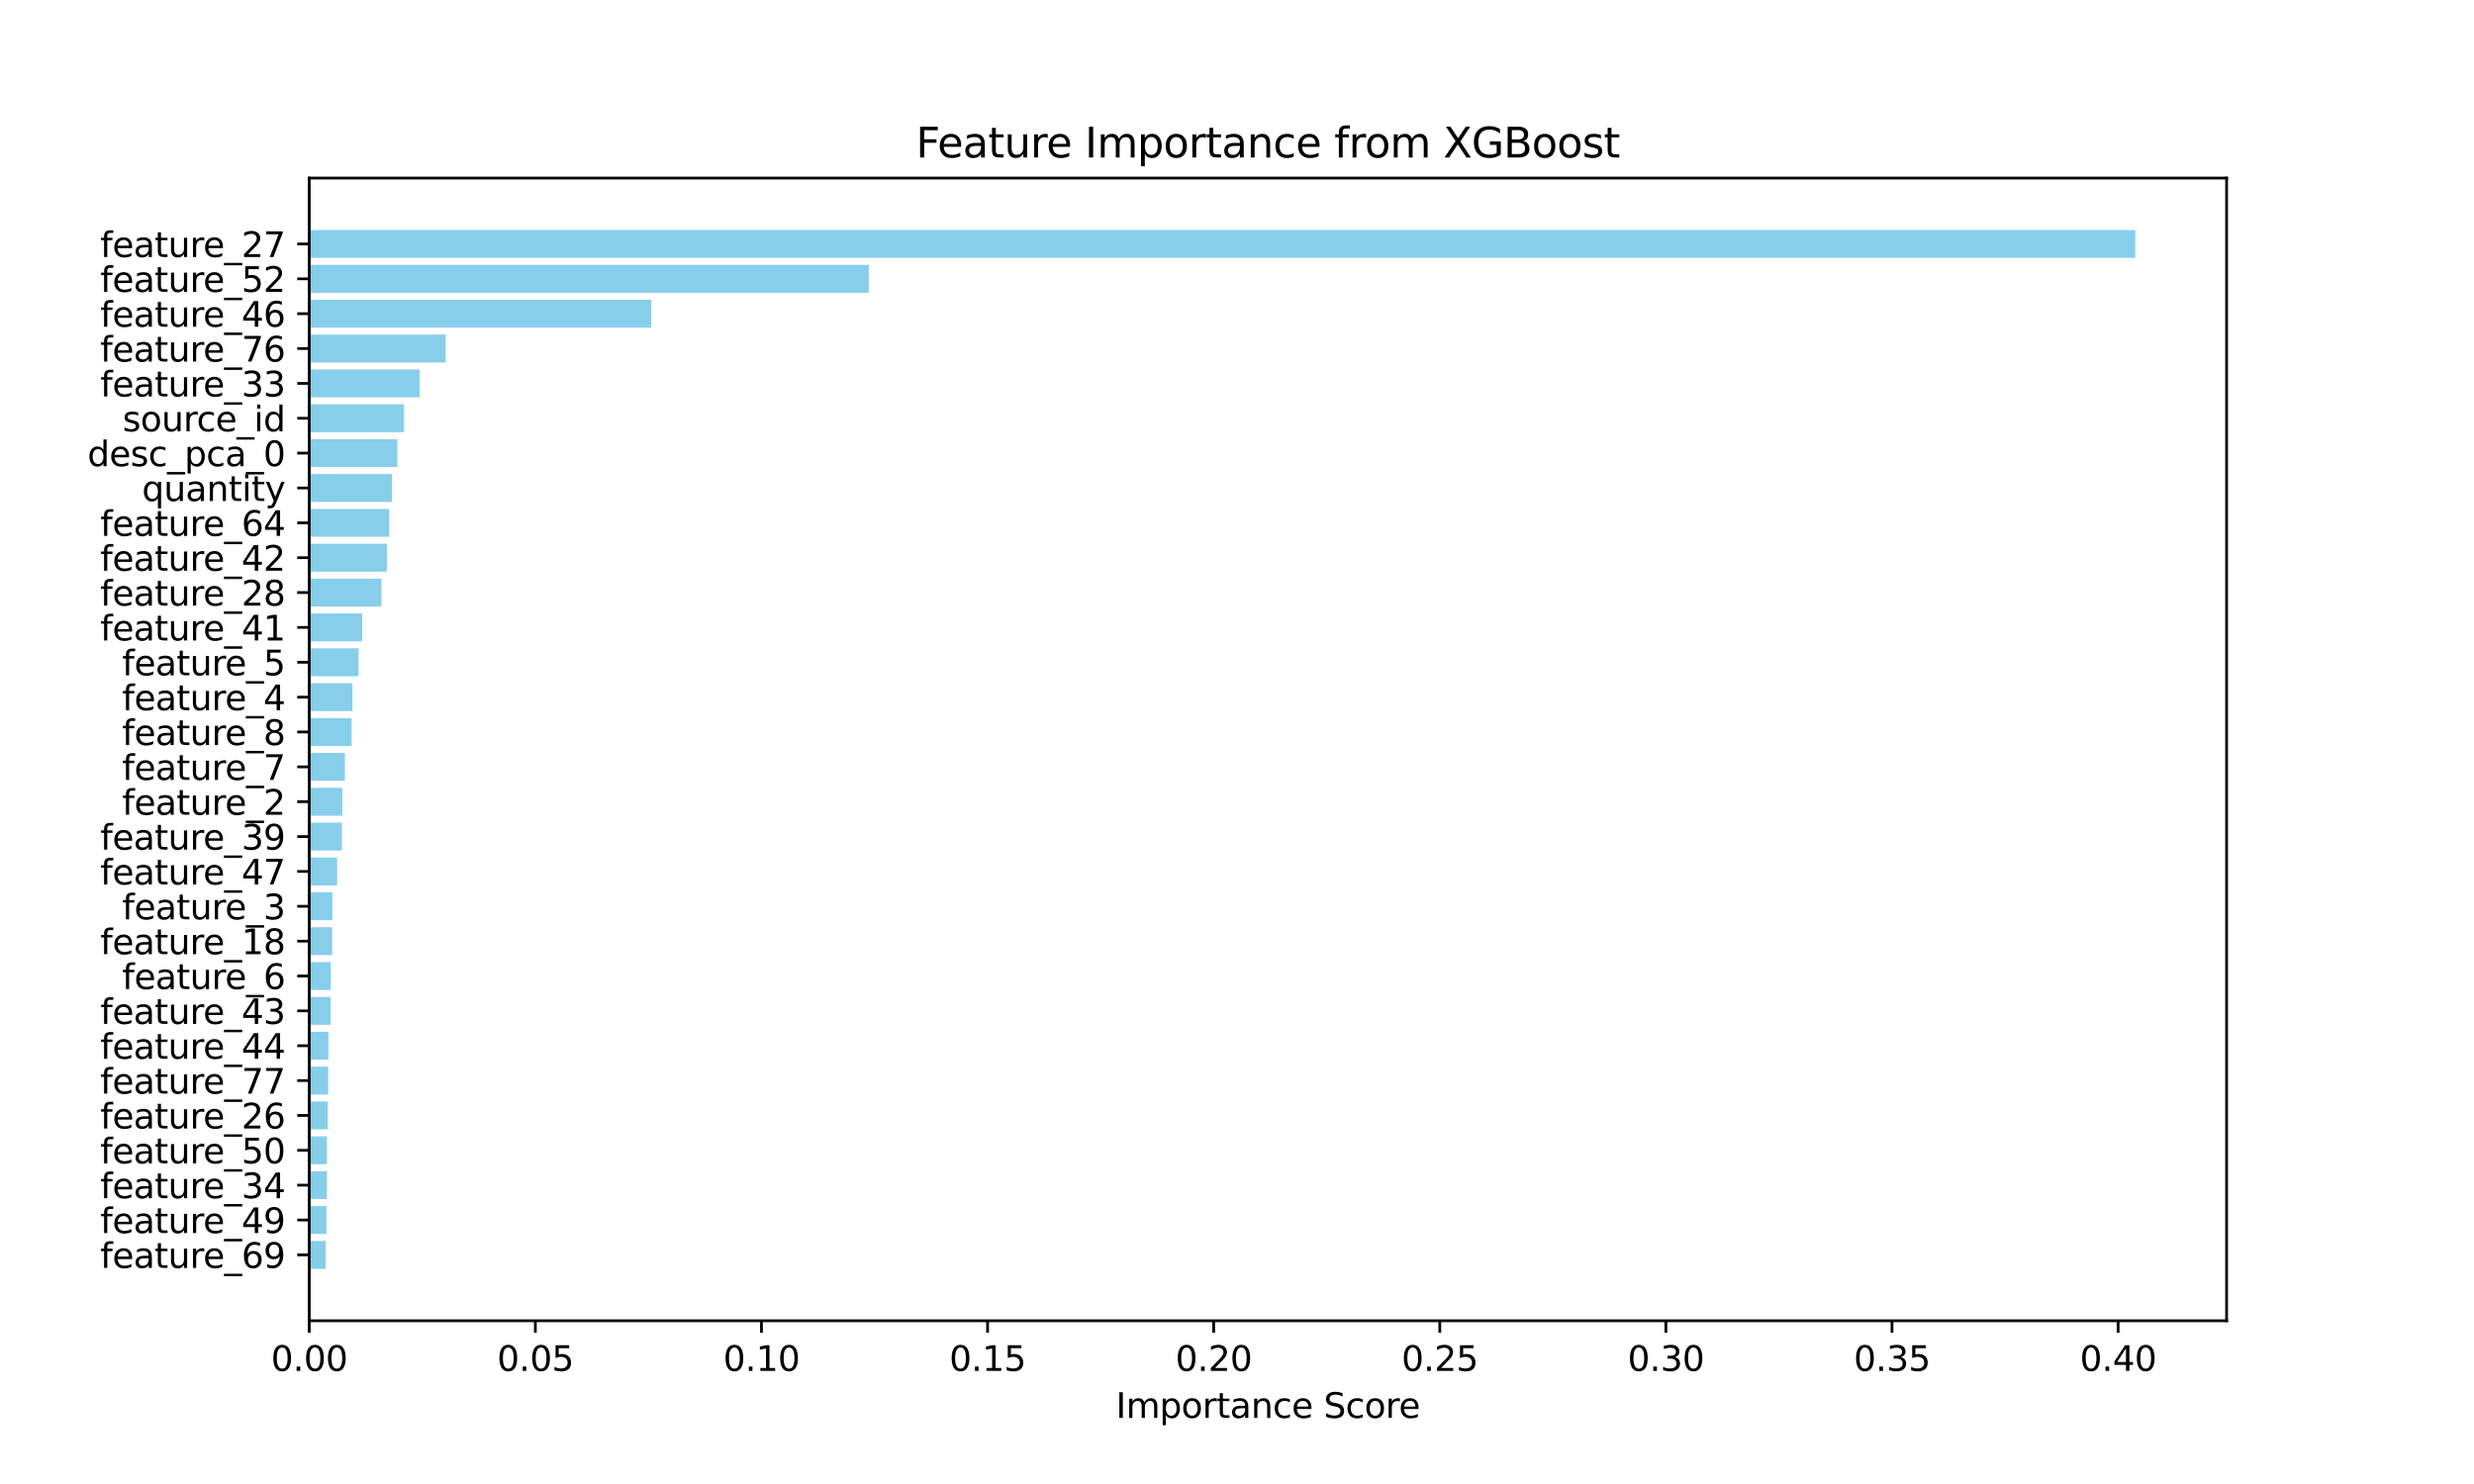 <?xml version="1.0" encoding="utf-8" standalone="no"?>
<!DOCTYPE svg PUBLIC "-//W3C//DTD SVG 1.1//EN"
  "http://www.w3.org/Graphics/SVG/1.1/DTD/svg11.dtd">
<svg xmlns:xlink="http://www.w3.org/1999/xlink" width="720pt" height="432pt" viewBox="0 0 720 432" xmlns="http://www.w3.org/2000/svg" version="1.1">
 <defs>
  <style type="text/css">*{stroke-linejoin: round; stroke-linecap: butt}</style>
 </defs>
 <g id="figure_1">
  <g id="patch_1">
   <path d="M 0 432 
L 720 432 
L 720 0 
L 0 0 
z
" style="fill: #ffffff"/>
  </g>
  <g id="axes_1">
   <g id="patch_2">
    <path d="M 90 384.48 
L 648 384.48 
L 648 51.84 
L 90 51.84 
z
" style="fill: #ffffff"/>
   </g>
   <g id="patch_3">
    <path d="M 90 66.96 
L 621.429 66.96 
L 621.429 75.078 
L 90 75.078 
z
" clip-path="url(#p56104181e8)" style="fill: #87ceeb"/>
   </g>
   <g id="patch_4">
    <path d="M 90 77.108 
L 252.841 77.108 
L 252.841 85.226 
L 90 85.226 
z
" clip-path="url(#p56104181e8)" style="fill: #87ceeb"/>
   </g>
   <g id="patch_5">
    <path d="M 90 87.255 
L 189.546 87.255 
L 189.546 95.373 
L 90 95.373 
z
" clip-path="url(#p56104181e8)" style="fill: #87ceeb"/>
   </g>
   <g id="patch_6">
    <path d="M 90 97.403 
L 129.714 97.403 
L 129.714 105.521 
L 90 105.521 
z
" clip-path="url(#p56104181e8)" style="fill: #87ceeb"/>
   </g>
   <g id="patch_7">
    <path d="M 90 107.551 
L 122.153 107.551 
L 122.153 115.669 
L 90 115.669 
z
" clip-path="url(#p56104181e8)" style="fill: #87ceeb"/>
   </g>
   <g id="patch_8">
    <path d="M 90 117.698 
L 117.571 117.698 
L 117.571 125.816 
L 90 125.816 
z
" clip-path="url(#p56104181e8)" style="fill: #87ceeb"/>
   </g>
   <g id="patch_9">
    <path d="M 90 127.846 
L 115.651 127.846 
L 115.651 135.964 
L 90 135.964 
z
" clip-path="url(#p56104181e8)" style="fill: #87ceeb"/>
   </g>
   <g id="patch_10">
    <path d="M 90 137.994 
L 114.064 137.994 
L 114.064 146.112 
L 90 146.112 
z
" clip-path="url(#p56104181e8)" style="fill: #87ceeb"/>
   </g>
   <g id="patch_11">
    <path d="M 90 148.141 
L 113.287 148.141 
L 113.287 156.259 
L 90 156.259 
z
" clip-path="url(#p56104181e8)" style="fill: #87ceeb"/>
   </g>
   <g id="patch_12">
    <path d="M 90 158.289 
L 112.596 158.289 
L 112.596 166.407 
L 90 166.407 
z
" clip-path="url(#p56104181e8)" style="fill: #87ceeb"/>
   </g>
   <g id="patch_13">
    <path d="M 90 168.437 
L 111.021 168.437 
L 111.021 176.555 
L 90 176.555 
z
" clip-path="url(#p56104181e8)" style="fill: #87ceeb"/>
   </g>
   <g id="patch_14">
    <path d="M 90 178.584 
L 105.393 178.584 
L 105.393 186.702 
L 90 186.702 
z
" clip-path="url(#p56104181e8)" style="fill: #87ceeb"/>
   </g>
   <g id="patch_15">
    <path d="M 90 188.732 
L 104.353 188.732 
L 104.353 196.85 
L 90 196.85 
z
" clip-path="url(#p56104181e8)" style="fill: #87ceeb"/>
   </g>
   <g id="patch_16">
    <path d="M 90 198.879 
L 102.573 198.879 
L 102.573 206.998 
L 90 206.998 
z
" clip-path="url(#p56104181e8)" style="fill: #87ceeb"/>
   </g>
   <g id="patch_17">
    <path d="M 90 209.027 
L 102.323 209.027 
L 102.323 217.145 
L 90 217.145 
z
" clip-path="url(#p56104181e8)" style="fill: #87ceeb"/>
   </g>
   <g id="patch_18">
    <path d="M 90 219.175 
L 100.379 219.175 
L 100.379 227.293 
L 90 227.293 
z
" clip-path="url(#p56104181e8)" style="fill: #87ceeb"/>
   </g>
   <g id="patch_19">
    <path d="M 90 229.322 
L 99.619 229.322 
L 99.619 237.441 
L 90 237.441 
z
" clip-path="url(#p56104181e8)" style="fill: #87ceeb"/>
   </g>
   <g id="patch_20">
    <path d="M 90 239.47 
L 99.513 239.47 
L 99.513 247.588 
L 90 247.588 
z
" clip-path="url(#p56104181e8)" style="fill: #87ceeb"/>
   </g>
   <g id="patch_21">
    <path d="M 90 249.618 
L 98.122 249.618 
L 98.122 257.736 
L 90 257.736 
z
" clip-path="url(#p56104181e8)" style="fill: #87ceeb"/>
   </g>
   <g id="patch_22">
    <path d="M 90 259.765 
L 96.725 259.765 
L 96.725 267.883 
L 90 267.883 
z
" clip-path="url(#p56104181e8)" style="fill: #87ceeb"/>
   </g>
   <g id="patch_23">
    <path d="M 90 269.913 
L 96.662 269.913 
L 96.662 278.031 
L 90 278.031 
z
" clip-path="url(#p56104181e8)" style="fill: #87ceeb"/>
   </g>
   <g id="patch_24">
    <path d="M 90 280.061 
L 96.278 280.061 
L 96.278 288.179 
L 90 288.179 
z
" clip-path="url(#p56104181e8)" style="fill: #87ceeb"/>
   </g>
   <g id="patch_25">
    <path d="M 90 290.208 
L 96.233 290.208 
L 96.233 298.326 
L 90 298.326 
z
" clip-path="url(#p56104181e8)" style="fill: #87ceeb"/>
   </g>
   <g id="patch_26">
    <path d="M 90 300.356 
L 95.575 300.356 
L 95.575 308.474 
L 90 308.474 
z
" clip-path="url(#p56104181e8)" style="fill: #87ceeb"/>
   </g>
   <g id="patch_27">
    <path d="M 90 310.504 
L 95.507 310.504 
L 95.507 318.622 
L 90 318.622 
z
" clip-path="url(#p56104181e8)" style="fill: #87ceeb"/>
   </g>
   <g id="patch_28">
    <path d="M 90 320.651 
L 95.385 320.651 
L 95.385 328.769 
L 90 328.769 
z
" clip-path="url(#p56104181e8)" style="fill: #87ceeb"/>
   </g>
   <g id="patch_29">
    <path d="M 90 330.799 
L 95.15 330.799 
L 95.15 338.917 
L 90 338.917 
z
" clip-path="url(#p56104181e8)" style="fill: #87ceeb"/>
   </g>
   <g id="patch_30">
    <path d="M 90 340.947 
L 95.147 340.947 
L 95.147 349.065 
L 90 349.065 
z
" clip-path="url(#p56104181e8)" style="fill: #87ceeb"/>
   </g>
   <g id="patch_31">
    <path d="M 90 351.094 
L 95.012 351.094 
L 95.012 359.212 
L 90 359.212 
z
" clip-path="url(#p56104181e8)" style="fill: #87ceeb"/>
   </g>
   <g id="patch_32">
    <path d="M 90 361.242 
L 94.806 361.242 
L 94.806 369.36 
L 90 369.36 
z
" clip-path="url(#p56104181e8)" style="fill: #87ceeb"/>
   </g>
   <g id="matplotlib.axis_1">
    <g id="xtick_1">
     <g id="line2d_1">
      <defs>
       <path id="m07108383b4" d="M 0 0 
L 0 3.5 
" style="stroke: #000000; stroke-width: 0.8"/>
      </defs>
      <g>
       <use xlink:href="#m07108383b4" x="90" y="384.48" style="stroke: #000000; stroke-width: 0.8"/>
      </g>
     </g>
     <g id="text_1">
      <!-- 0.00 -->
      <g transform="translate(78.867 399.078) scale(0.1 -0.1)">
       <defs>
        <path id="DejaVuSans-30" d="M 2034 4250 
Q 1547 4250 1301 3770 
Q 1056 3291 1056 2328 
Q 1056 1369 1301 889 
Q 1547 409 2034 409 
Q 2525 409 2770 889 
Q 3016 1369 3016 2328 
Q 3016 3291 2770 3770 
Q 2525 4250 2034 4250 
z
M 2034 4750 
Q 2819 4750 3233 4129 
Q 3647 3509 3647 2328 
Q 3647 1150 3233 529 
Q 2819 -91 2034 -91 
Q 1250 -91 836 529 
Q 422 1150 422 2328 
Q 422 3509 836 4129 
Q 1250 4750 2034 4750 
z
" transform="scale(0.016)"/>
        <path id="DejaVuSans-2e" d="M 684 794 
L 1344 794 
L 1344 0 
L 684 0 
L 684 794 
z
" transform="scale(0.016)"/>
       </defs>
       <use xlink:href="#DejaVuSans-30"/>
       <use xlink:href="#DejaVuSans-2e" x="63.623"/>
       <use xlink:href="#DejaVuSans-30" x="95.41"/>
       <use xlink:href="#DejaVuSans-30" x="159.033"/>
      </g>
     </g>
    </g>
    <g id="xtick_2">
     <g id="line2d_2">
      <g>
       <use xlink:href="#m07108383b4" x="155.803" y="384.48" style="stroke: #000000; stroke-width: 0.8"/>
      </g>
     </g>
     <g id="text_2">
      <!-- 0.05 -->
      <g transform="translate(144.671 399.078) scale(0.1 -0.1)">
       <defs>
        <path id="DejaVuSans-35" d="M 691 4666 
L 3169 4666 
L 3169 4134 
L 1269 4134 
L 1269 2991 
Q 1406 3038 1543 3061 
Q 1681 3084 1819 3084 
Q 2600 3084 3056 2656 
Q 3513 2228 3513 1497 
Q 3513 744 3044 326 
Q 2575 -91 1722 -91 
Q 1428 -91 1123 -41 
Q 819 9 494 109 
L 494 744 
Q 775 591 1075 516 
Q 1375 441 1709 441 
Q 2250 441 2565 725 
Q 2881 1009 2881 1497 
Q 2881 1984 2565 2268 
Q 2250 2553 1709 2553 
Q 1456 2553 1204 2497 
Q 953 2441 691 2322 
L 691 4666 
z
" transform="scale(0.016)"/>
       </defs>
       <use xlink:href="#DejaVuSans-30"/>
       <use xlink:href="#DejaVuSans-2e" x="63.623"/>
       <use xlink:href="#DejaVuSans-30" x="95.41"/>
       <use xlink:href="#DejaVuSans-35" x="159.033"/>
      </g>
     </g>
    </g>
    <g id="xtick_3">
     <g id="line2d_3">
      <g>
       <use xlink:href="#m07108383b4" x="221.607" y="384.48" style="stroke: #000000; stroke-width: 0.8"/>
      </g>
     </g>
     <g id="text_3">
      <!-- 0.10 -->
      <g transform="translate(210.474 399.078) scale(0.1 -0.1)">
       <defs>
        <path id="DejaVuSans-31" d="M 794 531 
L 1825 531 
L 1825 4091 
L 703 3866 
L 703 4441 
L 1819 4666 
L 2450 4666 
L 2450 531 
L 3481 531 
L 3481 0 
L 794 0 
L 794 531 
z
" transform="scale(0.016)"/>
       </defs>
       <use xlink:href="#DejaVuSans-30"/>
       <use xlink:href="#DejaVuSans-2e" x="63.623"/>
       <use xlink:href="#DejaVuSans-31" x="95.41"/>
       <use xlink:href="#DejaVuSans-30" x="159.033"/>
      </g>
     </g>
    </g>
    <g id="xtick_4">
     <g id="line2d_4">
      <g>
       <use xlink:href="#m07108383b4" x="287.41" y="384.48" style="stroke: #000000; stroke-width: 0.8"/>
      </g>
     </g>
     <g id="text_4">
      <!-- 0.15 -->
      <g transform="translate(276.278 399.078) scale(0.1 -0.1)">
       <use xlink:href="#DejaVuSans-30"/>
       <use xlink:href="#DejaVuSans-2e" x="63.623"/>
       <use xlink:href="#DejaVuSans-31" x="95.41"/>
       <use xlink:href="#DejaVuSans-35" x="159.033"/>
      </g>
     </g>
    </g>
    <g id="xtick_5">
     <g id="line2d_5">
      <g>
       <use xlink:href="#m07108383b4" x="353.214" y="384.48" style="stroke: #000000; stroke-width: 0.8"/>
      </g>
     </g>
     <g id="text_5">
      <!-- 0.20 -->
      <g transform="translate(342.081 399.078) scale(0.1 -0.1)">
       <defs>
        <path id="DejaVuSans-32" d="M 1228 531 
L 3431 531 
L 3431 0 
L 469 0 
L 469 531 
Q 828 903 1448 1529 
Q 2069 2156 2228 2338 
Q 2531 2678 2651 2914 
Q 2772 3150 2772 3378 
Q 2772 3750 2511 3984 
Q 2250 4219 1831 4219 
Q 1534 4219 1204 4116 
Q 875 4013 500 3803 
L 500 4441 
Q 881 4594 1212 4672 
Q 1544 4750 1819 4750 
Q 2544 4750 2975 4387 
Q 3406 4025 3406 3419 
Q 3406 3131 3298 2873 
Q 3191 2616 2906 2266 
Q 2828 2175 2409 1742 
Q 1991 1309 1228 531 
z
" transform="scale(0.016)"/>
       </defs>
       <use xlink:href="#DejaVuSans-30"/>
       <use xlink:href="#DejaVuSans-2e" x="63.623"/>
       <use xlink:href="#DejaVuSans-32" x="95.41"/>
       <use xlink:href="#DejaVuSans-30" x="159.033"/>
      </g>
     </g>
    </g>
    <g id="xtick_6">
     <g id="line2d_6">
      <g>
       <use xlink:href="#m07108383b4" x="419.017" y="384.48" style="stroke: #000000; stroke-width: 0.8"/>
      </g>
     </g>
     <g id="text_6">
      <!-- 0.25 -->
      <g transform="translate(407.885 399.078) scale(0.1 -0.1)">
       <use xlink:href="#DejaVuSans-30"/>
       <use xlink:href="#DejaVuSans-2e" x="63.623"/>
       <use xlink:href="#DejaVuSans-32" x="95.41"/>
       <use xlink:href="#DejaVuSans-35" x="159.033"/>
      </g>
     </g>
    </g>
    <g id="xtick_7">
     <g id="line2d_7">
      <g>
       <use xlink:href="#m07108383b4" x="484.821" y="384.48" style="stroke: #000000; stroke-width: 0.8"/>
      </g>
     </g>
     <g id="text_7">
      <!-- 0.30 -->
      <g transform="translate(473.688 399.078) scale(0.1 -0.1)">
       <defs>
        <path id="DejaVuSans-33" d="M 2597 2516 
Q 3050 2419 3304 2112 
Q 3559 1806 3559 1356 
Q 3559 666 3084 287 
Q 2609 -91 1734 -91 
Q 1441 -91 1130 -33 
Q 819 25 488 141 
L 488 750 
Q 750 597 1062 519 
Q 1375 441 1716 441 
Q 2309 441 2620 675 
Q 2931 909 2931 1356 
Q 2931 1769 2642 2001 
Q 2353 2234 1838 2234 
L 1294 2234 
L 1294 2753 
L 1863 2753 
Q 2328 2753 2575 2939 
Q 2822 3125 2822 3475 
Q 2822 3834 2567 4026 
Q 2313 4219 1838 4219 
Q 1578 4219 1281 4162 
Q 984 4106 628 3988 
L 628 4550 
Q 988 4650 1302 4700 
Q 1616 4750 1894 4750 
Q 2613 4750 3031 4423 
Q 3450 4097 3450 3541 
Q 3450 3153 3228 2886 
Q 3006 2619 2597 2516 
z
" transform="scale(0.016)"/>
       </defs>
       <use xlink:href="#DejaVuSans-30"/>
       <use xlink:href="#DejaVuSans-2e" x="63.623"/>
       <use xlink:href="#DejaVuSans-33" x="95.41"/>
       <use xlink:href="#DejaVuSans-30" x="159.033"/>
      </g>
     </g>
    </g>
    <g id="xtick_8">
     <g id="line2d_8">
      <g>
       <use xlink:href="#m07108383b4" x="550.624" y="384.48" style="stroke: #000000; stroke-width: 0.8"/>
      </g>
     </g>
     <g id="text_8">
      <!-- 0.35 -->
      <g transform="translate(539.492 399.078) scale(0.1 -0.1)">
       <use xlink:href="#DejaVuSans-30"/>
       <use xlink:href="#DejaVuSans-2e" x="63.623"/>
       <use xlink:href="#DejaVuSans-33" x="95.41"/>
       <use xlink:href="#DejaVuSans-35" x="159.033"/>
      </g>
     </g>
    </g>
    <g id="xtick_9">
     <g id="line2d_9">
      <g>
       <use xlink:href="#m07108383b4" x="616.428" y="384.48" style="stroke: #000000; stroke-width: 0.8"/>
      </g>
     </g>
     <g id="text_9">
      <!-- 0.40 -->
      <g transform="translate(605.295 399.078) scale(0.1 -0.1)">
       <defs>
        <path id="DejaVuSans-34" d="M 2419 4116 
L 825 1625 
L 2419 1625 
L 2419 4116 
z
M 2253 4666 
L 3047 4666 
L 3047 1625 
L 3713 1625 
L 3713 1100 
L 3047 1100 
L 3047 0 
L 2419 0 
L 2419 1100 
L 313 1100 
L 313 1709 
L 2253 4666 
z
" transform="scale(0.016)"/>
       </defs>
       <use xlink:href="#DejaVuSans-30"/>
       <use xlink:href="#DejaVuSans-2e" x="63.623"/>
       <use xlink:href="#DejaVuSans-34" x="95.41"/>
       <use xlink:href="#DejaVuSans-30" x="159.033"/>
      </g>
     </g>
    </g>
    <g id="text_10">
     <!-- Importance Score -->
     <g transform="translate(324.755 412.757) scale(0.1 -0.1)">
      <defs>
       <path id="DejaVuSans-49" d="M 628 4666 
L 1259 4666 
L 1259 0 
L 628 0 
L 628 4666 
z
" transform="scale(0.016)"/>
       <path id="DejaVuSans-6d" d="M 3328 2828 
Q 3544 3216 3844 3400 
Q 4144 3584 4550 3584 
Q 5097 3584 5394 3201 
Q 5691 2819 5691 2113 
L 5691 0 
L 5113 0 
L 5113 2094 
Q 5113 2597 4934 2840 
Q 4756 3084 4391 3084 
Q 3944 3084 3684 2787 
Q 3425 2491 3425 1978 
L 3425 0 
L 2847 0 
L 2847 2094 
Q 2847 2600 2669 2842 
Q 2491 3084 2119 3084 
Q 1678 3084 1418 2786 
Q 1159 2488 1159 1978 
L 1159 0 
L 581 0 
L 581 3500 
L 1159 3500 
L 1159 2956 
Q 1356 3278 1631 3431 
Q 1906 3584 2284 3584 
Q 2666 3584 2933 3390 
Q 3200 3197 3328 2828 
z
" transform="scale(0.016)"/>
       <path id="DejaVuSans-70" d="M 1159 525 
L 1159 -1331 
L 581 -1331 
L 581 3500 
L 1159 3500 
L 1159 2969 
Q 1341 3281 1617 3432 
Q 1894 3584 2278 3584 
Q 2916 3584 3314 3078 
Q 3713 2572 3713 1747 
Q 3713 922 3314 415 
Q 2916 -91 2278 -91 
Q 1894 -91 1617 61 
Q 1341 213 1159 525 
z
M 3116 1747 
Q 3116 2381 2855 2742 
Q 2594 3103 2138 3103 
Q 1681 3103 1420 2742 
Q 1159 2381 1159 1747 
Q 1159 1113 1420 752 
Q 1681 391 2138 391 
Q 2594 391 2855 752 
Q 3116 1113 3116 1747 
z
" transform="scale(0.016)"/>
       <path id="DejaVuSans-6f" d="M 1959 3097 
Q 1497 3097 1228 2736 
Q 959 2375 959 1747 
Q 959 1119 1226 758 
Q 1494 397 1959 397 
Q 2419 397 2687 759 
Q 2956 1122 2956 1747 
Q 2956 2369 2687 2733 
Q 2419 3097 1959 3097 
z
M 1959 3584 
Q 2709 3584 3137 3096 
Q 3566 2609 3566 1747 
Q 3566 888 3137 398 
Q 2709 -91 1959 -91 
Q 1206 -91 779 398 
Q 353 888 353 1747 
Q 353 2609 779 3096 
Q 1206 3584 1959 3584 
z
" transform="scale(0.016)"/>
       <path id="DejaVuSans-72" d="M 2631 2963 
Q 2534 3019 2420 3045 
Q 2306 3072 2169 3072 
Q 1681 3072 1420 2755 
Q 1159 2438 1159 1844 
L 1159 0 
L 581 0 
L 581 3500 
L 1159 3500 
L 1159 2956 
Q 1341 3275 1631 3429 
Q 1922 3584 2338 3584 
Q 2397 3584 2469 3576 
Q 2541 3569 2628 3553 
L 2631 2963 
z
" transform="scale(0.016)"/>
       <path id="DejaVuSans-74" d="M 1172 4494 
L 1172 3500 
L 2356 3500 
L 2356 3053 
L 1172 3053 
L 1172 1153 
Q 1172 725 1289 603 
Q 1406 481 1766 481 
L 2356 481 
L 2356 0 
L 1766 0 
Q 1100 0 847 248 
Q 594 497 594 1153 
L 594 3053 
L 172 3053 
L 172 3500 
L 594 3500 
L 594 4494 
L 1172 4494 
z
" transform="scale(0.016)"/>
       <path id="DejaVuSans-61" d="M 2194 1759 
Q 1497 1759 1228 1600 
Q 959 1441 959 1056 
Q 959 750 1161 570 
Q 1363 391 1709 391 
Q 2188 391 2477 730 
Q 2766 1069 2766 1631 
L 2766 1759 
L 2194 1759 
z
M 3341 1997 
L 3341 0 
L 2766 0 
L 2766 531 
Q 2569 213 2275 61 
Q 1981 -91 1556 -91 
Q 1019 -91 701 211 
Q 384 513 384 1019 
Q 384 1609 779 1909 
Q 1175 2209 1959 2209 
L 2766 2209 
L 2766 2266 
Q 2766 2663 2505 2880 
Q 2244 3097 1772 3097 
Q 1472 3097 1187 3025 
Q 903 2953 641 2809 
L 641 3341 
Q 956 3463 1253 3523 
Q 1550 3584 1831 3584 
Q 2591 3584 2966 3190 
Q 3341 2797 3341 1997 
z
" transform="scale(0.016)"/>
       <path id="DejaVuSans-6e" d="M 3513 2113 
L 3513 0 
L 2938 0 
L 2938 2094 
Q 2938 2591 2744 2837 
Q 2550 3084 2163 3084 
Q 1697 3084 1428 2787 
Q 1159 2491 1159 1978 
L 1159 0 
L 581 0 
L 581 3500 
L 1159 3500 
L 1159 2956 
Q 1366 3272 1645 3428 
Q 1925 3584 2291 3584 
Q 2894 3584 3203 3211 
Q 3513 2838 3513 2113 
z
" transform="scale(0.016)"/>
       <path id="DejaVuSans-63" d="M 3122 3366 
L 3122 2828 
Q 2878 2963 2633 3030 
Q 2388 3097 2138 3097 
Q 1578 3097 1268 2742 
Q 959 2388 959 1747 
Q 959 1106 1268 751 
Q 1578 397 2138 397 
Q 2388 397 2633 464 
Q 2878 531 3122 666 
L 3122 134 
Q 2881 22 2623 -34 
Q 2366 -91 2075 -91 
Q 1284 -91 818 406 
Q 353 903 353 1747 
Q 353 2603 823 3093 
Q 1294 3584 2113 3584 
Q 2378 3584 2631 3529 
Q 2884 3475 3122 3366 
z
" transform="scale(0.016)"/>
       <path id="DejaVuSans-65" d="M 3597 1894 
L 3597 1613 
L 953 1613 
Q 991 1019 1311 708 
Q 1631 397 2203 397 
Q 2534 397 2845 478 
Q 3156 559 3463 722 
L 3463 178 
Q 3153 47 2828 -22 
Q 2503 -91 2169 -91 
Q 1331 -91 842 396 
Q 353 884 353 1716 
Q 353 2575 817 3079 
Q 1281 3584 2069 3584 
Q 2775 3584 3186 3129 
Q 3597 2675 3597 1894 
z
M 3022 2063 
Q 3016 2534 2758 2815 
Q 2500 3097 2075 3097 
Q 1594 3097 1305 2825 
Q 1016 2553 972 2059 
L 3022 2063 
z
" transform="scale(0.016)"/>
       <path id="DejaVuSans-20" transform="scale(0.016)"/>
       <path id="DejaVuSans-53" d="M 3425 4513 
L 3425 3897 
Q 3066 4069 2747 4153 
Q 2428 4238 2131 4238 
Q 1616 4238 1336 4038 
Q 1056 3838 1056 3469 
Q 1056 3159 1242 3001 
Q 1428 2844 1947 2747 
L 2328 2669 
Q 3034 2534 3370 2195 
Q 3706 1856 3706 1288 
Q 3706 609 3251 259 
Q 2797 -91 1919 -91 
Q 1588 -91 1214 -16 
Q 841 59 441 206 
L 441 856 
Q 825 641 1194 531 
Q 1563 422 1919 422 
Q 2459 422 2753 634 
Q 3047 847 3047 1241 
Q 3047 1584 2836 1778 
Q 2625 1972 2144 2069 
L 1759 2144 
Q 1053 2284 737 2584 
Q 422 2884 422 3419 
Q 422 4038 858 4394 
Q 1294 4750 2059 4750 
Q 2388 4750 2728 4690 
Q 3069 4631 3425 4513 
z
" transform="scale(0.016)"/>
      </defs>
      <use xlink:href="#DejaVuSans-49"/>
      <use xlink:href="#DejaVuSans-6d" x="29.492"/>
      <use xlink:href="#DejaVuSans-70" x="126.904"/>
      <use xlink:href="#DejaVuSans-6f" x="190.381"/>
      <use xlink:href="#DejaVuSans-72" x="251.562"/>
      <use xlink:href="#DejaVuSans-74" x="292.676"/>
      <use xlink:href="#DejaVuSans-61" x="331.885"/>
      <use xlink:href="#DejaVuSans-6e" x="393.164"/>
      <use xlink:href="#DejaVuSans-63" x="456.543"/>
      <use xlink:href="#DejaVuSans-65" x="511.523"/>
      <use xlink:href="#DejaVuSans-20" x="573.047"/>
      <use xlink:href="#DejaVuSans-53" x="604.834"/>
      <use xlink:href="#DejaVuSans-63" x="668.311"/>
      <use xlink:href="#DejaVuSans-6f" x="723.291"/>
      <use xlink:href="#DejaVuSans-72" x="784.473"/>
      <use xlink:href="#DejaVuSans-65" x="823.336"/>
     </g>
    </g>
   </g>
   <g id="matplotlib.axis_2">
    <g id="ytick_1">
     <g id="line2d_10">
      <defs>
       <path id="m1586b9bba7" d="M 0 0 
L -3.5 0 
" style="stroke: #000000; stroke-width: 0.8"/>
      </defs>
      <g>
       <use xlink:href="#m1586b9bba7" x="90" y="71.019" style="stroke: #000000; stroke-width: 0.8"/>
      </g>
     </g>
     <g id="text_11">
      <!-- feature_27 -->
      <g transform="translate(29.177 74.818) scale(0.1 -0.1)">
       <defs>
        <path id="DejaVuSans-66" d="M 2375 4863 
L 2375 4384 
L 1825 4384 
Q 1516 4384 1395 4259 
Q 1275 4134 1275 3809 
L 1275 3500 
L 2222 3500 
L 2222 3053 
L 1275 3053 
L 1275 0 
L 697 0 
L 697 3053 
L 147 3053 
L 147 3500 
L 697 3500 
L 697 3744 
Q 697 4328 969 4595 
Q 1241 4863 1831 4863 
L 2375 4863 
z
" transform="scale(0.016)"/>
        <path id="DejaVuSans-75" d="M 544 1381 
L 544 3500 
L 1119 3500 
L 1119 1403 
Q 1119 906 1312 657 
Q 1506 409 1894 409 
Q 2359 409 2629 706 
Q 2900 1003 2900 1516 
L 2900 3500 
L 3475 3500 
L 3475 0 
L 2900 0 
L 2900 538 
Q 2691 219 2414 64 
Q 2138 -91 1772 -91 
Q 1169 -91 856 284 
Q 544 659 544 1381 
z
M 1991 3584 
L 1991 3584 
z
" transform="scale(0.016)"/>
        <path id="DejaVuSans-5f" d="M 3263 -1063 
L 3263 -1509 
L -63 -1509 
L -63 -1063 
L 3263 -1063 
z
" transform="scale(0.016)"/>
        <path id="DejaVuSans-37" d="M 525 4666 
L 3525 4666 
L 3525 4397 
L 1831 0 
L 1172 0 
L 2766 4134 
L 525 4134 
L 525 4666 
z
" transform="scale(0.016)"/>
       </defs>
       <use xlink:href="#DejaVuSans-66"/>
       <use xlink:href="#DejaVuSans-65" x="35.205"/>
       <use xlink:href="#DejaVuSans-61" x="96.729"/>
       <use xlink:href="#DejaVuSans-74" x="158.008"/>
       <use xlink:href="#DejaVuSans-75" x="197.217"/>
       <use xlink:href="#DejaVuSans-72" x="260.596"/>
       <use xlink:href="#DejaVuSans-65" x="299.459"/>
       <use xlink:href="#DejaVuSans-5f" x="360.982"/>
       <use xlink:href="#DejaVuSans-32" x="410.982"/>
       <use xlink:href="#DejaVuSans-37" x="474.605"/>
      </g>
     </g>
    </g>
    <g id="ytick_2">
     <g id="line2d_11">
      <g>
       <use xlink:href="#m1586b9bba7" x="90" y="81.167" style="stroke: #000000; stroke-width: 0.8"/>
      </g>
     </g>
     <g id="text_12">
      <!-- feature_52 -->
      <g transform="translate(29.177 84.966) scale(0.1 -0.1)">
       <use xlink:href="#DejaVuSans-66"/>
       <use xlink:href="#DejaVuSans-65" x="35.205"/>
       <use xlink:href="#DejaVuSans-61" x="96.729"/>
       <use xlink:href="#DejaVuSans-74" x="158.008"/>
       <use xlink:href="#DejaVuSans-75" x="197.217"/>
       <use xlink:href="#DejaVuSans-72" x="260.596"/>
       <use xlink:href="#DejaVuSans-65" x="299.459"/>
       <use xlink:href="#DejaVuSans-5f" x="360.982"/>
       <use xlink:href="#DejaVuSans-35" x="410.982"/>
       <use xlink:href="#DejaVuSans-32" x="474.605"/>
      </g>
     </g>
    </g>
    <g id="ytick_3">
     <g id="line2d_12">
      <g>
       <use xlink:href="#m1586b9bba7" x="90" y="91.314" style="stroke: #000000; stroke-width: 0.8"/>
      </g>
     </g>
     <g id="text_13">
      <!-- feature_46 -->
      <g transform="translate(29.177 95.114) scale(0.1 -0.1)">
       <defs>
        <path id="DejaVuSans-36" d="M 2113 2584 
Q 1688 2584 1439 2293 
Q 1191 2003 1191 1497 
Q 1191 994 1439 701 
Q 1688 409 2113 409 
Q 2538 409 2786 701 
Q 3034 994 3034 1497 
Q 3034 2003 2786 2293 
Q 2538 2584 2113 2584 
z
M 3366 4563 
L 3366 3988 
Q 3128 4100 2886 4159 
Q 2644 4219 2406 4219 
Q 1781 4219 1451 3797 
Q 1122 3375 1075 2522 
Q 1259 2794 1537 2939 
Q 1816 3084 2150 3084 
Q 2853 3084 3261 2657 
Q 3669 2231 3669 1497 
Q 3669 778 3244 343 
Q 2819 -91 2113 -91 
Q 1303 -91 875 529 
Q 447 1150 447 2328 
Q 447 3434 972 4092 
Q 1497 4750 2381 4750 
Q 2619 4750 2861 4703 
Q 3103 4656 3366 4563 
z
" transform="scale(0.016)"/>
       </defs>
       <use xlink:href="#DejaVuSans-66"/>
       <use xlink:href="#DejaVuSans-65" x="35.205"/>
       <use xlink:href="#DejaVuSans-61" x="96.729"/>
       <use xlink:href="#DejaVuSans-74" x="158.008"/>
       <use xlink:href="#DejaVuSans-75" x="197.217"/>
       <use xlink:href="#DejaVuSans-72" x="260.596"/>
       <use xlink:href="#DejaVuSans-65" x="299.459"/>
       <use xlink:href="#DejaVuSans-5f" x="360.982"/>
       <use xlink:href="#DejaVuSans-34" x="410.982"/>
       <use xlink:href="#DejaVuSans-36" x="474.605"/>
      </g>
     </g>
    </g>
    <g id="ytick_4">
     <g id="line2d_13">
      <g>
       <use xlink:href="#m1586b9bba7" x="90" y="101.462" style="stroke: #000000; stroke-width: 0.8"/>
      </g>
     </g>
     <g id="text_14">
      <!-- feature_76 -->
      <g transform="translate(29.177 105.261) scale(0.1 -0.1)">
       <use xlink:href="#DejaVuSans-66"/>
       <use xlink:href="#DejaVuSans-65" x="35.205"/>
       <use xlink:href="#DejaVuSans-61" x="96.729"/>
       <use xlink:href="#DejaVuSans-74" x="158.008"/>
       <use xlink:href="#DejaVuSans-75" x="197.217"/>
       <use xlink:href="#DejaVuSans-72" x="260.596"/>
       <use xlink:href="#DejaVuSans-65" x="299.459"/>
       <use xlink:href="#DejaVuSans-5f" x="360.982"/>
       <use xlink:href="#DejaVuSans-37" x="410.982"/>
       <use xlink:href="#DejaVuSans-36" x="474.605"/>
      </g>
     </g>
    </g>
    <g id="ytick_5">
     <g id="line2d_14">
      <g>
       <use xlink:href="#m1586b9bba7" x="90" y="111.61" style="stroke: #000000; stroke-width: 0.8"/>
      </g>
     </g>
     <g id="text_15">
      <!-- feature_33 -->
      <g transform="translate(29.177 115.409) scale(0.1 -0.1)">
       <use xlink:href="#DejaVuSans-66"/>
       <use xlink:href="#DejaVuSans-65" x="35.205"/>
       <use xlink:href="#DejaVuSans-61" x="96.729"/>
       <use xlink:href="#DejaVuSans-74" x="158.008"/>
       <use xlink:href="#DejaVuSans-75" x="197.217"/>
       <use xlink:href="#DejaVuSans-72" x="260.596"/>
       <use xlink:href="#DejaVuSans-65" x="299.459"/>
       <use xlink:href="#DejaVuSans-5f" x="360.982"/>
       <use xlink:href="#DejaVuSans-33" x="410.982"/>
       <use xlink:href="#DejaVuSans-33" x="474.605"/>
      </g>
     </g>
    </g>
    <g id="ytick_6">
     <g id="line2d_15">
      <g>
       <use xlink:href="#m1586b9bba7" x="90" y="121.757" style="stroke: #000000; stroke-width: 0.8"/>
      </g>
     </g>
     <g id="text_16">
      <!-- source_id -->
      <g transform="translate(35.67 125.557) scale(0.1 -0.1)">
       <defs>
        <path id="DejaVuSans-73" d="M 2834 3397 
L 2834 2853 
Q 2591 2978 2328 3040 
Q 2066 3103 1784 3103 
Q 1356 3103 1142 2972 
Q 928 2841 928 2578 
Q 928 2378 1081 2264 
Q 1234 2150 1697 2047 
L 1894 2003 
Q 2506 1872 2764 1633 
Q 3022 1394 3022 966 
Q 3022 478 2636 193 
Q 2250 -91 1575 -91 
Q 1294 -91 989 -36 
Q 684 19 347 128 
L 347 722 
Q 666 556 975 473 
Q 1284 391 1588 391 
Q 1994 391 2212 530 
Q 2431 669 2431 922 
Q 2431 1156 2273 1281 
Q 2116 1406 1581 1522 
L 1381 1569 
Q 847 1681 609 1914 
Q 372 2147 372 2553 
Q 372 3047 722 3315 
Q 1072 3584 1716 3584 
Q 2034 3584 2315 3537 
Q 2597 3491 2834 3397 
z
" transform="scale(0.016)"/>
        <path id="DejaVuSans-69" d="M 603 3500 
L 1178 3500 
L 1178 0 
L 603 0 
L 603 3500 
z
M 603 4863 
L 1178 4863 
L 1178 4134 
L 603 4134 
L 603 4863 
z
" transform="scale(0.016)"/>
        <path id="DejaVuSans-64" d="M 2906 2969 
L 2906 4863 
L 3481 4863 
L 3481 0 
L 2906 0 
L 2906 525 
Q 2725 213 2448 61 
Q 2172 -91 1784 -91 
Q 1150 -91 751 415 
Q 353 922 353 1747 
Q 353 2572 751 3078 
Q 1150 3584 1784 3584 
Q 2172 3584 2448 3432 
Q 2725 3281 2906 2969 
z
M 947 1747 
Q 947 1113 1208 752 
Q 1469 391 1925 391 
Q 2381 391 2643 752 
Q 2906 1113 2906 1747 
Q 2906 2381 2643 2742 
Q 2381 3103 1925 3103 
Q 1469 3103 1208 2742 
Q 947 2381 947 1747 
z
" transform="scale(0.016)"/>
       </defs>
       <use xlink:href="#DejaVuSans-73"/>
       <use xlink:href="#DejaVuSans-6f" x="52.1"/>
       <use xlink:href="#DejaVuSans-75" x="113.281"/>
       <use xlink:href="#DejaVuSans-72" x="176.66"/>
       <use xlink:href="#DejaVuSans-63" x="215.523"/>
       <use xlink:href="#DejaVuSans-65" x="270.504"/>
       <use xlink:href="#DejaVuSans-5f" x="332.027"/>
       <use xlink:href="#DejaVuSans-69" x="382.027"/>
       <use xlink:href="#DejaVuSans-64" x="409.811"/>
      </g>
     </g>
    </g>
    <g id="ytick_7">
     <g id="line2d_16">
      <g>
       <use xlink:href="#m1586b9bba7" x="90" y="131.905" style="stroke: #000000; stroke-width: 0.8"/>
      </g>
     </g>
     <g id="text_17">
      <!-- desc_pca_0 -->
      <g transform="translate(25.453 135.704) scale(0.1 -0.1)">
       <use xlink:href="#DejaVuSans-64"/>
       <use xlink:href="#DejaVuSans-65" x="63.477"/>
       <use xlink:href="#DejaVuSans-73" x="125"/>
       <use xlink:href="#DejaVuSans-63" x="177.1"/>
       <use xlink:href="#DejaVuSans-5f" x="232.08"/>
       <use xlink:href="#DejaVuSans-70" x="282.08"/>
       <use xlink:href="#DejaVuSans-63" x="345.557"/>
       <use xlink:href="#DejaVuSans-61" x="400.537"/>
       <use xlink:href="#DejaVuSans-5f" x="461.816"/>
       <use xlink:href="#DejaVuSans-30" x="511.816"/>
      </g>
     </g>
    </g>
    <g id="ytick_8">
     <g id="line2d_17">
      <g>
       <use xlink:href="#m1586b9bba7" x="90" y="142.053" style="stroke: #000000; stroke-width: 0.8"/>
      </g>
     </g>
     <g id="text_18">
      <!-- quantity -->
      <g transform="translate(41.311 145.852) scale(0.1 -0.1)">
       <defs>
        <path id="DejaVuSans-71" d="M 947 1747 
Q 947 1113 1208 752 
Q 1469 391 1925 391 
Q 2381 391 2643 752 
Q 2906 1113 2906 1747 
Q 2906 2381 2643 2742 
Q 2381 3103 1925 3103 
Q 1469 3103 1208 2742 
Q 947 2381 947 1747 
z
M 2906 525 
Q 2725 213 2448 61 
Q 2172 -91 1784 -91 
Q 1150 -91 751 415 
Q 353 922 353 1747 
Q 353 2572 751 3078 
Q 1150 3584 1784 3584 
Q 2172 3584 2448 3432 
Q 2725 3281 2906 2969 
L 2906 3500 
L 3481 3500 
L 3481 -1331 
L 2906 -1331 
L 2906 525 
z
" transform="scale(0.016)"/>
        <path id="DejaVuSans-79" d="M 2059 -325 
Q 1816 -950 1584 -1140 
Q 1353 -1331 966 -1331 
L 506 -1331 
L 506 -850 
L 844 -850 
Q 1081 -850 1212 -737 
Q 1344 -625 1503 -206 
L 1606 56 
L 191 3500 
L 800 3500 
L 1894 763 
L 2988 3500 
L 3597 3500 
L 2059 -325 
z
" transform="scale(0.016)"/>
       </defs>
       <use xlink:href="#DejaVuSans-71"/>
       <use xlink:href="#DejaVuSans-75" x="63.477"/>
       <use xlink:href="#DejaVuSans-61" x="126.855"/>
       <use xlink:href="#DejaVuSans-6e" x="188.135"/>
       <use xlink:href="#DejaVuSans-74" x="251.514"/>
       <use xlink:href="#DejaVuSans-69" x="290.723"/>
       <use xlink:href="#DejaVuSans-74" x="318.506"/>
       <use xlink:href="#DejaVuSans-79" x="357.715"/>
      </g>
     </g>
    </g>
    <g id="ytick_9">
     <g id="line2d_18">
      <g>
       <use xlink:href="#m1586b9bba7" x="90" y="152.2" style="stroke: #000000; stroke-width: 0.8"/>
      </g>
     </g>
     <g id="text_19">
      <!-- feature_64 -->
      <g transform="translate(29.177 155.999) scale(0.1 -0.1)">
       <use xlink:href="#DejaVuSans-66"/>
       <use xlink:href="#DejaVuSans-65" x="35.205"/>
       <use xlink:href="#DejaVuSans-61" x="96.729"/>
       <use xlink:href="#DejaVuSans-74" x="158.008"/>
       <use xlink:href="#DejaVuSans-75" x="197.217"/>
       <use xlink:href="#DejaVuSans-72" x="260.596"/>
       <use xlink:href="#DejaVuSans-65" x="299.459"/>
       <use xlink:href="#DejaVuSans-5f" x="360.982"/>
       <use xlink:href="#DejaVuSans-36" x="410.982"/>
       <use xlink:href="#DejaVuSans-34" x="474.605"/>
      </g>
     </g>
    </g>
    <g id="ytick_10">
     <g id="line2d_19">
      <g>
       <use xlink:href="#m1586b9bba7" x="90" y="162.348" style="stroke: #000000; stroke-width: 0.8"/>
      </g>
     </g>
     <g id="text_20">
      <!-- feature_42 -->
      <g transform="translate(29.177 166.147) scale(0.1 -0.1)">
       <use xlink:href="#DejaVuSans-66"/>
       <use xlink:href="#DejaVuSans-65" x="35.205"/>
       <use xlink:href="#DejaVuSans-61" x="96.729"/>
       <use xlink:href="#DejaVuSans-74" x="158.008"/>
       <use xlink:href="#DejaVuSans-75" x="197.217"/>
       <use xlink:href="#DejaVuSans-72" x="260.596"/>
       <use xlink:href="#DejaVuSans-65" x="299.459"/>
       <use xlink:href="#DejaVuSans-5f" x="360.982"/>
       <use xlink:href="#DejaVuSans-34" x="410.982"/>
       <use xlink:href="#DejaVuSans-32" x="474.605"/>
      </g>
     </g>
    </g>
    <g id="ytick_11">
     <g id="line2d_20">
      <g>
       <use xlink:href="#m1586b9bba7" x="90" y="172.496" style="stroke: #000000; stroke-width: 0.8"/>
      </g>
     </g>
     <g id="text_21">
      <!-- feature_28 -->
      <g transform="translate(29.177 176.295) scale(0.1 -0.1)">
       <defs>
        <path id="DejaVuSans-38" d="M 2034 2216 
Q 1584 2216 1326 1975 
Q 1069 1734 1069 1313 
Q 1069 891 1326 650 
Q 1584 409 2034 409 
Q 2484 409 2743 651 
Q 3003 894 3003 1313 
Q 3003 1734 2745 1975 
Q 2488 2216 2034 2216 
z
M 1403 2484 
Q 997 2584 770 2862 
Q 544 3141 544 3541 
Q 544 4100 942 4425 
Q 1341 4750 2034 4750 
Q 2731 4750 3128 4425 
Q 3525 4100 3525 3541 
Q 3525 3141 3298 2862 
Q 3072 2584 2669 2484 
Q 3125 2378 3379 2068 
Q 3634 1759 3634 1313 
Q 3634 634 3220 271 
Q 2806 -91 2034 -91 
Q 1263 -91 848 271 
Q 434 634 434 1313 
Q 434 1759 690 2068 
Q 947 2378 1403 2484 
z
M 1172 3481 
Q 1172 3119 1398 2916 
Q 1625 2713 2034 2713 
Q 2441 2713 2670 2916 
Q 2900 3119 2900 3481 
Q 2900 3844 2670 4047 
Q 2441 4250 2034 4250 
Q 1625 4250 1398 4047 
Q 1172 3844 1172 3481 
z
" transform="scale(0.016)"/>
       </defs>
       <use xlink:href="#DejaVuSans-66"/>
       <use xlink:href="#DejaVuSans-65" x="35.205"/>
       <use xlink:href="#DejaVuSans-61" x="96.729"/>
       <use xlink:href="#DejaVuSans-74" x="158.008"/>
       <use xlink:href="#DejaVuSans-75" x="197.217"/>
       <use xlink:href="#DejaVuSans-72" x="260.596"/>
       <use xlink:href="#DejaVuSans-65" x="299.459"/>
       <use xlink:href="#DejaVuSans-5f" x="360.982"/>
       <use xlink:href="#DejaVuSans-32" x="410.982"/>
       <use xlink:href="#DejaVuSans-38" x="474.605"/>
      </g>
     </g>
    </g>
    <g id="ytick_12">
     <g id="line2d_21">
      <g>
       <use xlink:href="#m1586b9bba7" x="90" y="182.643" style="stroke: #000000; stroke-width: 0.8"/>
      </g>
     </g>
     <g id="text_22">
      <!-- feature_41 -->
      <g transform="translate(29.177 186.442) scale(0.1 -0.1)">
       <use xlink:href="#DejaVuSans-66"/>
       <use xlink:href="#DejaVuSans-65" x="35.205"/>
       <use xlink:href="#DejaVuSans-61" x="96.729"/>
       <use xlink:href="#DejaVuSans-74" x="158.008"/>
       <use xlink:href="#DejaVuSans-75" x="197.217"/>
       <use xlink:href="#DejaVuSans-72" x="260.596"/>
       <use xlink:href="#DejaVuSans-65" x="299.459"/>
       <use xlink:href="#DejaVuSans-5f" x="360.982"/>
       <use xlink:href="#DejaVuSans-34" x="410.982"/>
       <use xlink:href="#DejaVuSans-31" x="474.605"/>
      </g>
     </g>
    </g>
    <g id="ytick_13">
     <g id="line2d_22">
      <g>
       <use xlink:href="#m1586b9bba7" x="90" y="192.791" style="stroke: #000000; stroke-width: 0.8"/>
      </g>
     </g>
     <g id="text_23">
      <!-- feature_5 -->
      <g transform="translate(35.539 196.59) scale(0.1 -0.1)">
       <use xlink:href="#DejaVuSans-66"/>
       <use xlink:href="#DejaVuSans-65" x="35.205"/>
       <use xlink:href="#DejaVuSans-61" x="96.729"/>
       <use xlink:href="#DejaVuSans-74" x="158.008"/>
       <use xlink:href="#DejaVuSans-75" x="197.217"/>
       <use xlink:href="#DejaVuSans-72" x="260.596"/>
       <use xlink:href="#DejaVuSans-65" x="299.459"/>
       <use xlink:href="#DejaVuSans-5f" x="360.982"/>
       <use xlink:href="#DejaVuSans-35" x="410.982"/>
      </g>
     </g>
    </g>
    <g id="ytick_14">
     <g id="line2d_23">
      <g>
       <use xlink:href="#m1586b9bba7" x="90" y="202.939" style="stroke: #000000; stroke-width: 0.8"/>
      </g>
     </g>
     <g id="text_24">
      <!-- feature_4 -->
      <g transform="translate(35.539 206.738) scale(0.1 -0.1)">
       <use xlink:href="#DejaVuSans-66"/>
       <use xlink:href="#DejaVuSans-65" x="35.205"/>
       <use xlink:href="#DejaVuSans-61" x="96.729"/>
       <use xlink:href="#DejaVuSans-74" x="158.008"/>
       <use xlink:href="#DejaVuSans-75" x="197.217"/>
       <use xlink:href="#DejaVuSans-72" x="260.596"/>
       <use xlink:href="#DejaVuSans-65" x="299.459"/>
       <use xlink:href="#DejaVuSans-5f" x="360.982"/>
       <use xlink:href="#DejaVuSans-34" x="410.982"/>
      </g>
     </g>
    </g>
    <g id="ytick_15">
     <g id="line2d_24">
      <g>
       <use xlink:href="#m1586b9bba7" x="90" y="213.086" style="stroke: #000000; stroke-width: 0.8"/>
      </g>
     </g>
     <g id="text_25">
      <!-- feature_8 -->
      <g transform="translate(35.539 216.885) scale(0.1 -0.1)">
       <use xlink:href="#DejaVuSans-66"/>
       <use xlink:href="#DejaVuSans-65" x="35.205"/>
       <use xlink:href="#DejaVuSans-61" x="96.729"/>
       <use xlink:href="#DejaVuSans-74" x="158.008"/>
       <use xlink:href="#DejaVuSans-75" x="197.217"/>
       <use xlink:href="#DejaVuSans-72" x="260.596"/>
       <use xlink:href="#DejaVuSans-65" x="299.459"/>
       <use xlink:href="#DejaVuSans-5f" x="360.982"/>
       <use xlink:href="#DejaVuSans-38" x="410.982"/>
      </g>
     </g>
    </g>
    <g id="ytick_16">
     <g id="line2d_25">
      <g>
       <use xlink:href="#m1586b9bba7" x="90" y="223.234" style="stroke: #000000; stroke-width: 0.8"/>
      </g>
     </g>
     <g id="text_26">
      <!-- feature_7 -->
      <g transform="translate(35.539 227.033) scale(0.1 -0.1)">
       <use xlink:href="#DejaVuSans-66"/>
       <use xlink:href="#DejaVuSans-65" x="35.205"/>
       <use xlink:href="#DejaVuSans-61" x="96.729"/>
       <use xlink:href="#DejaVuSans-74" x="158.008"/>
       <use xlink:href="#DejaVuSans-75" x="197.217"/>
       <use xlink:href="#DejaVuSans-72" x="260.596"/>
       <use xlink:href="#DejaVuSans-65" x="299.459"/>
       <use xlink:href="#DejaVuSans-5f" x="360.982"/>
       <use xlink:href="#DejaVuSans-37" x="410.982"/>
      </g>
     </g>
    </g>
    <g id="ytick_17">
     <g id="line2d_26">
      <g>
       <use xlink:href="#m1586b9bba7" x="90" y="233.381" style="stroke: #000000; stroke-width: 0.8"/>
      </g>
     </g>
     <g id="text_27">
      <!-- feature_2 -->
      <g transform="translate(35.539 237.181) scale(0.1 -0.1)">
       <use xlink:href="#DejaVuSans-66"/>
       <use xlink:href="#DejaVuSans-65" x="35.205"/>
       <use xlink:href="#DejaVuSans-61" x="96.729"/>
       <use xlink:href="#DejaVuSans-74" x="158.008"/>
       <use xlink:href="#DejaVuSans-75" x="197.217"/>
       <use xlink:href="#DejaVuSans-72" x="260.596"/>
       <use xlink:href="#DejaVuSans-65" x="299.459"/>
       <use xlink:href="#DejaVuSans-5f" x="360.982"/>
       <use xlink:href="#DejaVuSans-32" x="410.982"/>
      </g>
     </g>
    </g>
    <g id="ytick_18">
     <g id="line2d_27">
      <g>
       <use xlink:href="#m1586b9bba7" x="90" y="243.529" style="stroke: #000000; stroke-width: 0.8"/>
      </g>
     </g>
     <g id="text_28">
      <!-- feature_39 -->
      <g transform="translate(29.177 247.328) scale(0.1 -0.1)">
       <defs>
        <path id="DejaVuSans-39" d="M 703 97 
L 703 672 
Q 941 559 1184 500 
Q 1428 441 1663 441 
Q 2288 441 2617 861 
Q 2947 1281 2994 2138 
Q 2813 1869 2534 1725 
Q 2256 1581 1919 1581 
Q 1219 1581 811 2004 
Q 403 2428 403 3163 
Q 403 3881 828 4315 
Q 1253 4750 1959 4750 
Q 2769 4750 3195 4129 
Q 3622 3509 3622 2328 
Q 3622 1225 3098 567 
Q 2575 -91 1691 -91 
Q 1453 -91 1209 -44 
Q 966 3 703 97 
z
M 1959 2075 
Q 2384 2075 2632 2365 
Q 2881 2656 2881 3163 
Q 2881 3666 2632 3958 
Q 2384 4250 1959 4250 
Q 1534 4250 1286 3958 
Q 1038 3666 1038 3163 
Q 1038 2656 1286 2365 
Q 1534 2075 1959 2075 
z
" transform="scale(0.016)"/>
       </defs>
       <use xlink:href="#DejaVuSans-66"/>
       <use xlink:href="#DejaVuSans-65" x="35.205"/>
       <use xlink:href="#DejaVuSans-61" x="96.729"/>
       <use xlink:href="#DejaVuSans-74" x="158.008"/>
       <use xlink:href="#DejaVuSans-75" x="197.217"/>
       <use xlink:href="#DejaVuSans-72" x="260.596"/>
       <use xlink:href="#DejaVuSans-65" x="299.459"/>
       <use xlink:href="#DejaVuSans-5f" x="360.982"/>
       <use xlink:href="#DejaVuSans-33" x="410.982"/>
       <use xlink:href="#DejaVuSans-39" x="474.605"/>
      </g>
     </g>
    </g>
    <g id="ytick_19">
     <g id="line2d_28">
      <g>
       <use xlink:href="#m1586b9bba7" x="90" y="253.677" style="stroke: #000000; stroke-width: 0.8"/>
      </g>
     </g>
     <g id="text_29">
      <!-- feature_47 -->
      <g transform="translate(29.177 257.476) scale(0.1 -0.1)">
       <use xlink:href="#DejaVuSans-66"/>
       <use xlink:href="#DejaVuSans-65" x="35.205"/>
       <use xlink:href="#DejaVuSans-61" x="96.729"/>
       <use xlink:href="#DejaVuSans-74" x="158.008"/>
       <use xlink:href="#DejaVuSans-75" x="197.217"/>
       <use xlink:href="#DejaVuSans-72" x="260.596"/>
       <use xlink:href="#DejaVuSans-65" x="299.459"/>
       <use xlink:href="#DejaVuSans-5f" x="360.982"/>
       <use xlink:href="#DejaVuSans-34" x="410.982"/>
       <use xlink:href="#DejaVuSans-37" x="474.605"/>
      </g>
     </g>
    </g>
    <g id="ytick_20">
     <g id="line2d_29">
      <g>
       <use xlink:href="#m1586b9bba7" x="90" y="263.824" style="stroke: #000000; stroke-width: 0.8"/>
      </g>
     </g>
     <g id="text_30">
      <!-- feature_3 -->
      <g transform="translate(35.539 267.624) scale(0.1 -0.1)">
       <use xlink:href="#DejaVuSans-66"/>
       <use xlink:href="#DejaVuSans-65" x="35.205"/>
       <use xlink:href="#DejaVuSans-61" x="96.729"/>
       <use xlink:href="#DejaVuSans-74" x="158.008"/>
       <use xlink:href="#DejaVuSans-75" x="197.217"/>
       <use xlink:href="#DejaVuSans-72" x="260.596"/>
       <use xlink:href="#DejaVuSans-65" x="299.459"/>
       <use xlink:href="#DejaVuSans-5f" x="360.982"/>
       <use xlink:href="#DejaVuSans-33" x="410.982"/>
      </g>
     </g>
    </g>
    <g id="ytick_21">
     <g id="line2d_30">
      <g>
       <use xlink:href="#m1586b9bba7" x="90" y="273.972" style="stroke: #000000; stroke-width: 0.8"/>
      </g>
     </g>
     <g id="text_31">
      <!-- feature_18 -->
      <g transform="translate(29.177 277.771) scale(0.1 -0.1)">
       <use xlink:href="#DejaVuSans-66"/>
       <use xlink:href="#DejaVuSans-65" x="35.205"/>
       <use xlink:href="#DejaVuSans-61" x="96.729"/>
       <use xlink:href="#DejaVuSans-74" x="158.008"/>
       <use xlink:href="#DejaVuSans-75" x="197.217"/>
       <use xlink:href="#DejaVuSans-72" x="260.596"/>
       <use xlink:href="#DejaVuSans-65" x="299.459"/>
       <use xlink:href="#DejaVuSans-5f" x="360.982"/>
       <use xlink:href="#DejaVuSans-31" x="410.982"/>
       <use xlink:href="#DejaVuSans-38" x="474.605"/>
      </g>
     </g>
    </g>
    <g id="ytick_22">
     <g id="line2d_31">
      <g>
       <use xlink:href="#m1586b9bba7" x="90" y="284.12" style="stroke: #000000; stroke-width: 0.8"/>
      </g>
     </g>
     <g id="text_32">
      <!-- feature_6 -->
      <g transform="translate(35.539 287.919) scale(0.1 -0.1)">
       <use xlink:href="#DejaVuSans-66"/>
       <use xlink:href="#DejaVuSans-65" x="35.205"/>
       <use xlink:href="#DejaVuSans-61" x="96.729"/>
       <use xlink:href="#DejaVuSans-74" x="158.008"/>
       <use xlink:href="#DejaVuSans-75" x="197.217"/>
       <use xlink:href="#DejaVuSans-72" x="260.596"/>
       <use xlink:href="#DejaVuSans-65" x="299.459"/>
       <use xlink:href="#DejaVuSans-5f" x="360.982"/>
       <use xlink:href="#DejaVuSans-36" x="410.982"/>
      </g>
     </g>
    </g>
    <g id="ytick_23">
     <g id="line2d_32">
      <g>
       <use xlink:href="#m1586b9bba7" x="90" y="294.267" style="stroke: #000000; stroke-width: 0.8"/>
      </g>
     </g>
     <g id="text_33">
      <!-- feature_43 -->
      <g transform="translate(29.177 298.067) scale(0.1 -0.1)">
       <use xlink:href="#DejaVuSans-66"/>
       <use xlink:href="#DejaVuSans-65" x="35.205"/>
       <use xlink:href="#DejaVuSans-61" x="96.729"/>
       <use xlink:href="#DejaVuSans-74" x="158.008"/>
       <use xlink:href="#DejaVuSans-75" x="197.217"/>
       <use xlink:href="#DejaVuSans-72" x="260.596"/>
       <use xlink:href="#DejaVuSans-65" x="299.459"/>
       <use xlink:href="#DejaVuSans-5f" x="360.982"/>
       <use xlink:href="#DejaVuSans-34" x="410.982"/>
       <use xlink:href="#DejaVuSans-33" x="474.605"/>
      </g>
     </g>
    </g>
    <g id="ytick_24">
     <g id="line2d_33">
      <g>
       <use xlink:href="#m1586b9bba7" x="90" y="304.415" style="stroke: #000000; stroke-width: 0.8"/>
      </g>
     </g>
     <g id="text_34">
      <!-- feature_44 -->
      <g transform="translate(29.177 308.214) scale(0.1 -0.1)">
       <use xlink:href="#DejaVuSans-66"/>
       <use xlink:href="#DejaVuSans-65" x="35.205"/>
       <use xlink:href="#DejaVuSans-61" x="96.729"/>
       <use xlink:href="#DejaVuSans-74" x="158.008"/>
       <use xlink:href="#DejaVuSans-75" x="197.217"/>
       <use xlink:href="#DejaVuSans-72" x="260.596"/>
       <use xlink:href="#DejaVuSans-65" x="299.459"/>
       <use xlink:href="#DejaVuSans-5f" x="360.982"/>
       <use xlink:href="#DejaVuSans-34" x="410.982"/>
       <use xlink:href="#DejaVuSans-34" x="474.605"/>
      </g>
     </g>
    </g>
    <g id="ytick_25">
     <g id="line2d_34">
      <g>
       <use xlink:href="#m1586b9bba7" x="90" y="314.563" style="stroke: #000000; stroke-width: 0.8"/>
      </g>
     </g>
     <g id="text_35">
      <!-- feature_77 -->
      <g transform="translate(29.177 318.362) scale(0.1 -0.1)">
       <use xlink:href="#DejaVuSans-66"/>
       <use xlink:href="#DejaVuSans-65" x="35.205"/>
       <use xlink:href="#DejaVuSans-61" x="96.729"/>
       <use xlink:href="#DejaVuSans-74" x="158.008"/>
       <use xlink:href="#DejaVuSans-75" x="197.217"/>
       <use xlink:href="#DejaVuSans-72" x="260.596"/>
       <use xlink:href="#DejaVuSans-65" x="299.459"/>
       <use xlink:href="#DejaVuSans-5f" x="360.982"/>
       <use xlink:href="#DejaVuSans-37" x="410.982"/>
       <use xlink:href="#DejaVuSans-37" x="474.605"/>
      </g>
     </g>
    </g>
    <g id="ytick_26">
     <g id="line2d_35">
      <g>
       <use xlink:href="#m1586b9bba7" x="90" y="324.71" style="stroke: #000000; stroke-width: 0.8"/>
      </g>
     </g>
     <g id="text_36">
      <!-- feature_26 -->
      <g transform="translate(29.177 328.51) scale(0.1 -0.1)">
       <use xlink:href="#DejaVuSans-66"/>
       <use xlink:href="#DejaVuSans-65" x="35.205"/>
       <use xlink:href="#DejaVuSans-61" x="96.729"/>
       <use xlink:href="#DejaVuSans-74" x="158.008"/>
       <use xlink:href="#DejaVuSans-75" x="197.217"/>
       <use xlink:href="#DejaVuSans-72" x="260.596"/>
       <use xlink:href="#DejaVuSans-65" x="299.459"/>
       <use xlink:href="#DejaVuSans-5f" x="360.982"/>
       <use xlink:href="#DejaVuSans-32" x="410.982"/>
       <use xlink:href="#DejaVuSans-36" x="474.605"/>
      </g>
     </g>
    </g>
    <g id="ytick_27">
     <g id="line2d_36">
      <g>
       <use xlink:href="#m1586b9bba7" x="90" y="334.858" style="stroke: #000000; stroke-width: 0.8"/>
      </g>
     </g>
     <g id="text_37">
      <!-- feature_50 -->
      <g transform="translate(29.177 338.657) scale(0.1 -0.1)">
       <use xlink:href="#DejaVuSans-66"/>
       <use xlink:href="#DejaVuSans-65" x="35.205"/>
       <use xlink:href="#DejaVuSans-61" x="96.729"/>
       <use xlink:href="#DejaVuSans-74" x="158.008"/>
       <use xlink:href="#DejaVuSans-75" x="197.217"/>
       <use xlink:href="#DejaVuSans-72" x="260.596"/>
       <use xlink:href="#DejaVuSans-65" x="299.459"/>
       <use xlink:href="#DejaVuSans-5f" x="360.982"/>
       <use xlink:href="#DejaVuSans-35" x="410.982"/>
       <use xlink:href="#DejaVuSans-30" x="474.605"/>
      </g>
     </g>
    </g>
    <g id="ytick_28">
     <g id="line2d_37">
      <g>
       <use xlink:href="#m1586b9bba7" x="90" y="345.006" style="stroke: #000000; stroke-width: 0.8"/>
      </g>
     </g>
     <g id="text_38">
      <!-- feature_34 -->
      <g transform="translate(29.177 348.805) scale(0.1 -0.1)">
       <use xlink:href="#DejaVuSans-66"/>
       <use xlink:href="#DejaVuSans-65" x="35.205"/>
       <use xlink:href="#DejaVuSans-61" x="96.729"/>
       <use xlink:href="#DejaVuSans-74" x="158.008"/>
       <use xlink:href="#DejaVuSans-75" x="197.217"/>
       <use xlink:href="#DejaVuSans-72" x="260.596"/>
       <use xlink:href="#DejaVuSans-65" x="299.459"/>
       <use xlink:href="#DejaVuSans-5f" x="360.982"/>
       <use xlink:href="#DejaVuSans-33" x="410.982"/>
       <use xlink:href="#DejaVuSans-34" x="474.605"/>
      </g>
     </g>
    </g>
    <g id="ytick_29">
     <g id="line2d_38">
      <g>
       <use xlink:href="#m1586b9bba7" x="90" y="355.153" style="stroke: #000000; stroke-width: 0.8"/>
      </g>
     </g>
     <g id="text_39">
      <!-- feature_49 -->
      <g transform="translate(29.177 358.953) scale(0.1 -0.1)">
       <use xlink:href="#DejaVuSans-66"/>
       <use xlink:href="#DejaVuSans-65" x="35.205"/>
       <use xlink:href="#DejaVuSans-61" x="96.729"/>
       <use xlink:href="#DejaVuSans-74" x="158.008"/>
       <use xlink:href="#DejaVuSans-75" x="197.217"/>
       <use xlink:href="#DejaVuSans-72" x="260.596"/>
       <use xlink:href="#DejaVuSans-65" x="299.459"/>
       <use xlink:href="#DejaVuSans-5f" x="360.982"/>
       <use xlink:href="#DejaVuSans-34" x="410.982"/>
       <use xlink:href="#DejaVuSans-39" x="474.605"/>
      </g>
     </g>
    </g>
    <g id="ytick_30">
     <g id="line2d_39">
      <g>
       <use xlink:href="#m1586b9bba7" x="90" y="365.301" style="stroke: #000000; stroke-width: 0.8"/>
      </g>
     </g>
     <g id="text_40">
      <!-- feature_69 -->
      <g transform="translate(29.177 369.1) scale(0.1 -0.1)">
       <use xlink:href="#DejaVuSans-66"/>
       <use xlink:href="#DejaVuSans-65" x="35.205"/>
       <use xlink:href="#DejaVuSans-61" x="96.729"/>
       <use xlink:href="#DejaVuSans-74" x="158.008"/>
       <use xlink:href="#DejaVuSans-75" x="197.217"/>
       <use xlink:href="#DejaVuSans-72" x="260.596"/>
       <use xlink:href="#DejaVuSans-65" x="299.459"/>
       <use xlink:href="#DejaVuSans-5f" x="360.982"/>
       <use xlink:href="#DejaVuSans-36" x="410.982"/>
       <use xlink:href="#DejaVuSans-39" x="474.605"/>
      </g>
     </g>
    </g>
   </g>
   <g id="patch_33">
    <path d="M 90 384.48 
L 90 51.84 
" style="fill: none; stroke: #000000; stroke-width: 0.8; stroke-linejoin: miter; stroke-linecap: square"/>
   </g>
   <g id="patch_34">
    <path d="M 648 384.48 
L 648 51.84 
" style="fill: none; stroke: #000000; stroke-width: 0.8; stroke-linejoin: miter; stroke-linecap: square"/>
   </g>
   <g id="patch_35">
    <path d="M 90 384.48 
L 648 384.48 
" style="fill: none; stroke: #000000; stroke-width: 0.8; stroke-linejoin: miter; stroke-linecap: square"/>
   </g>
   <g id="patch_36">
    <path d="M 90 51.84 
L 648 51.84 
" style="fill: none; stroke: #000000; stroke-width: 0.8; stroke-linejoin: miter; stroke-linecap: square"/>
   </g>
   <g id="text_41">
    <!-- Feature Importance from XGBoost -->
    <g transform="translate(266.572 45.84) scale(0.12 -0.12)">
     <defs>
      <path id="DejaVuSans-46" d="M 628 4666 
L 3309 4666 
L 3309 4134 
L 1259 4134 
L 1259 2759 
L 3109 2759 
L 3109 2228 
L 1259 2228 
L 1259 0 
L 628 0 
L 628 4666 
z
" transform="scale(0.016)"/>
      <path id="DejaVuSans-58" d="M 403 4666 
L 1081 4666 
L 2241 2931 
L 3406 4666 
L 4084 4666 
L 2584 2425 
L 4184 0 
L 3506 0 
L 2194 1984 
L 872 0 
L 191 0 
L 1856 2491 
L 403 4666 
z
" transform="scale(0.016)"/>
      <path id="DejaVuSans-47" d="M 3809 666 
L 3809 1919 
L 2778 1919 
L 2778 2438 
L 4434 2438 
L 4434 434 
Q 4069 175 3628 42 
Q 3188 -91 2688 -91 
Q 1594 -91 976 548 
Q 359 1188 359 2328 
Q 359 3472 976 4111 
Q 1594 4750 2688 4750 
Q 3144 4750 3555 4637 
Q 3966 4525 4313 4306 
L 4313 3634 
Q 3963 3931 3569 4081 
Q 3175 4231 2741 4231 
Q 1884 4231 1454 3753 
Q 1025 3275 1025 2328 
Q 1025 1384 1454 906 
Q 1884 428 2741 428 
Q 3075 428 3337 486 
Q 3600 544 3809 666 
z
" transform="scale(0.016)"/>
      <path id="DejaVuSans-42" d="M 1259 2228 
L 1259 519 
L 2272 519 
Q 2781 519 3026 730 
Q 3272 941 3272 1375 
Q 3272 1813 3026 2020 
Q 2781 2228 2272 2228 
L 1259 2228 
z
M 1259 4147 
L 1259 2741 
L 2194 2741 
Q 2656 2741 2882 2914 
Q 3109 3088 3109 3444 
Q 3109 3797 2882 3972 
Q 2656 4147 2194 4147 
L 1259 4147 
z
M 628 4666 
L 2241 4666 
Q 2963 4666 3353 4366 
Q 3744 4066 3744 3513 
Q 3744 3084 3544 2831 
Q 3344 2578 2956 2516 
Q 3422 2416 3680 2098 
Q 3938 1781 3938 1306 
Q 3938 681 3513 340 
Q 3088 0 2303 0 
L 628 0 
L 628 4666 
z
" transform="scale(0.016)"/>
     </defs>
     <use xlink:href="#DejaVuSans-46"/>
     <use xlink:href="#DejaVuSans-65" x="52.02"/>
     <use xlink:href="#DejaVuSans-61" x="113.543"/>
     <use xlink:href="#DejaVuSans-74" x="174.822"/>
     <use xlink:href="#DejaVuSans-75" x="214.031"/>
     <use xlink:href="#DejaVuSans-72" x="277.41"/>
     <use xlink:href="#DejaVuSans-65" x="316.273"/>
     <use xlink:href="#DejaVuSans-20" x="377.797"/>
     <use xlink:href="#DejaVuSans-49" x="409.584"/>
     <use xlink:href="#DejaVuSans-6d" x="439.076"/>
     <use xlink:href="#DejaVuSans-70" x="536.488"/>
     <use xlink:href="#DejaVuSans-6f" x="599.965"/>
     <use xlink:href="#DejaVuSans-72" x="661.146"/>
     <use xlink:href="#DejaVuSans-74" x="702.26"/>
     <use xlink:href="#DejaVuSans-61" x="741.469"/>
     <use xlink:href="#DejaVuSans-6e" x="802.748"/>
     <use xlink:href="#DejaVuSans-63" x="866.127"/>
     <use xlink:href="#DejaVuSans-65" x="921.107"/>
     <use xlink:href="#DejaVuSans-20" x="982.631"/>
     <use xlink:href="#DejaVuSans-66" x="1014.418"/>
     <use xlink:href="#DejaVuSans-72" x="1049.623"/>
     <use xlink:href="#DejaVuSans-6f" x="1088.486"/>
     <use xlink:href="#DejaVuSans-6d" x="1149.668"/>
     <use xlink:href="#DejaVuSans-20" x="1247.08"/>
     <use xlink:href="#DejaVuSans-58" x="1278.867"/>
     <use xlink:href="#DejaVuSans-47" x="1347.373"/>
     <use xlink:href="#DejaVuSans-42" x="1424.863"/>
     <use xlink:href="#DejaVuSans-6f" x="1493.467"/>
     <use xlink:href="#DejaVuSans-6f" x="1554.648"/>
     <use xlink:href="#DejaVuSans-73" x="1615.83"/>
     <use xlink:href="#DejaVuSans-74" x="1667.93"/>
    </g>
   </g>
  </g>
 </g>
 <defs>
  <clipPath id="p56104181e8">
   <rect x="90" y="51.84" width="558" height="332.64"/>
  </clipPath>
 </defs>
</svg>
